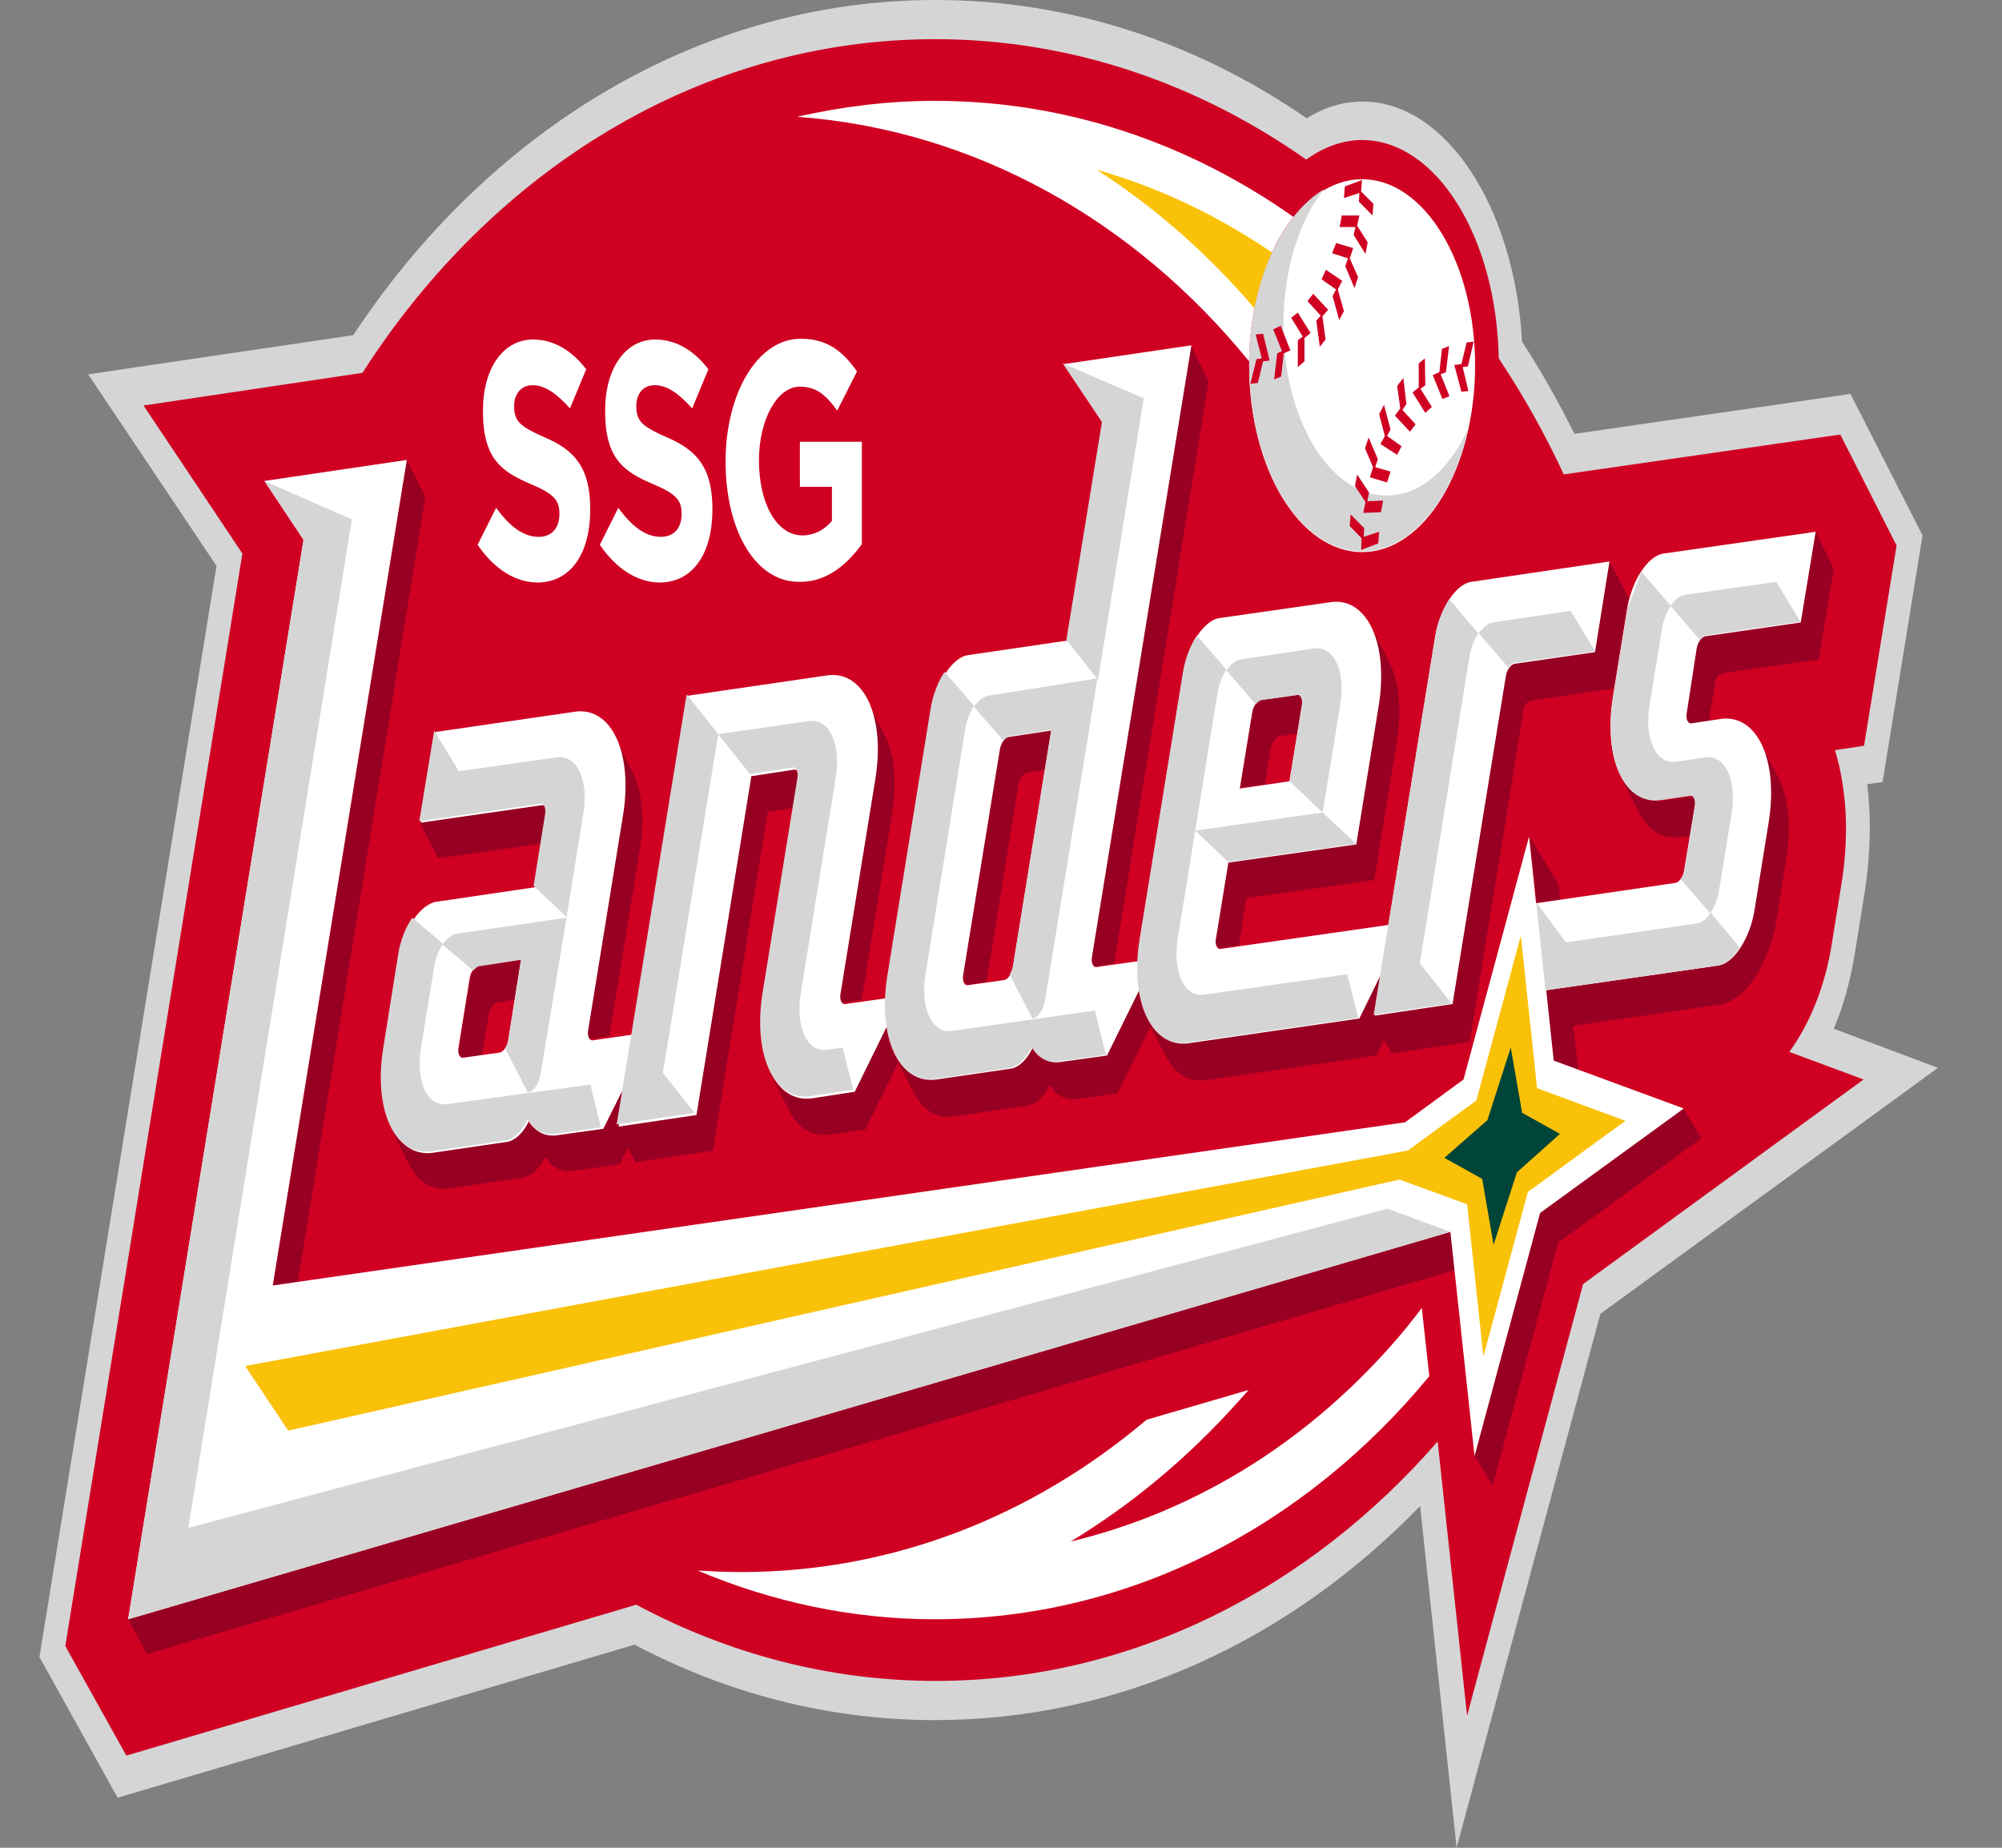 <svg width="26" height="24" viewBox="0 0 26 24" fill="none" xmlns="http://www.w3.org/2000/svg">
<rect x="0" y="0" width="26" height="24" fill="#808080" stroke="none"/>
<g clip-path="url(#clip0_328_3132)">
<path d="M23.815 13.362C23.941 13.069 24.032 12.73 24.089 12.382L24.215 11.6C24.26 11.317 24.283 11.025 24.283 10.742C24.283 10.554 24.272 10.365 24.249 10.186L24.449 10.158L24.968 6.954L24.032 5.117L20.447 5.635C20.241 5.22 20.013 4.815 19.767 4.438C19.671 2.695 18.78 1.319 17.695 1.319C17.438 1.319 17.199 1.395 16.97 1.536C15.549 0.556 13.905 0 12.146 0C9.075 0 6.335 1.706 4.588 4.353L1.145 4.862L2.812 7.35L0.512 21.522L1.528 23.35L8.241 21.362C9.435 21.993 10.753 22.342 12.146 22.342C14.555 22.342 16.759 21.296 18.443 19.562L18.917 24L20.784 17.065L25.168 13.87L23.815 13.362Z" fill="#D5D5D6"/>
<path d="M24.631 7.086L23.9 5.644L20.309 6.162C20.064 5.635 19.778 5.126 19.464 4.655C19.436 3.081 18.653 1.819 17.689 1.819C17.432 1.819 17.186 1.913 16.964 2.073C15.559 1.084 13.909 0.509 12.145 0.509C9.097 0.509 6.391 2.214 4.707 4.843L1.864 5.267L3.148 7.19L0.848 21.38L1.641 22.803L8.263 20.843C9.445 21.475 10.764 21.833 12.151 21.833C14.691 21.833 16.998 20.645 18.671 18.723L19.053 22.285L20.56 16.678L24.202 14.021L23.238 13.663C23.5 13.305 23.706 12.806 23.791 12.25L23.917 11.468C23.957 11.223 23.974 10.978 23.974 10.742C23.974 10.488 23.945 10.243 23.9 10.016C23.883 9.922 23.854 9.828 23.831 9.743L24.208 9.687L24.631 7.086Z" fill="#CF0022"/>
<path d="M18.065 17.479C16.912 18.78 15.473 19.646 13.904 20.023C14.697 19.543 15.434 18.93 16.09 18.195C16.13 18.148 16.176 18.101 16.216 18.054L14.891 18.44C13.424 19.684 11.603 20.419 9.622 20.419C9.434 20.419 9.245 20.41 9.062 20.4C10.022 20.805 11.061 21.032 12.139 21.032C14.68 21.032 16.963 19.816 18.562 17.875L18.465 16.989C18.345 17.149 18.208 17.319 18.065 17.479Z" fill="white"/>
<path d="M1.664 21.032L1.91 21.484L18.887 16.499L18.836 16L1.664 21.032ZM20.001 15.755L19.15 18.911L19.384 19.298L20.235 16.141L22.096 14.784L21.862 14.398L20.001 15.755ZM23.58 6.907L23.386 8.085L22.147 8.264C22.096 8.273 22.044 8.348 22.033 8.433L21.896 9.262C21.885 9.347 21.913 9.413 21.959 9.404L22.193 9.366L22.273 8.876C22.284 8.791 22.324 8.754 22.364 8.744L23.62 8.565L23.814 7.387L23.58 6.907ZM15.856 12.316L16.09 12.278L16.187 11.665L17.849 11.43L18.14 9.63C18.163 9.489 18.174 9.357 18.174 9.234C18.174 9.112 18.163 8.989 18.14 8.886C18.117 8.782 18.088 8.688 18.043 8.603C18.003 8.527 17.854 8.235 17.809 8.151C17.923 8.396 17.963 8.754 17.894 9.159L17.603 10.959L15.942 11.194L15.782 12.174C15.776 12.259 15.805 12.325 15.856 12.316Z" fill="#970022"/>
<path d="M19.869 9.102L20.959 8.942L21.125 7.906C21.13 7.858 21.142 7.821 21.153 7.774L20.902 7.284L20.714 8.462L19.652 8.612C19.6 8.622 19.549 8.697 19.538 8.782L18.847 13.032L17.836 13.182L17.928 12.626L17.637 13.22L15.422 13.54C15.085 13.588 14.845 13.305 14.782 12.843L14.36 13.701L13.749 13.786C13.595 13.804 13.469 13.738 13.395 13.597C13.326 13.748 13.218 13.861 13.115 13.87L12.145 14.012C11.808 14.059 11.568 13.776 11.505 13.314L11.083 14.172L10.529 14.257C10.301 14.285 10.118 14.172 10.004 13.946C10.05 14.04 10.198 14.332 10.238 14.407C10.278 14.483 10.324 14.549 10.375 14.605C10.426 14.652 10.489 14.7 10.552 14.718C10.62 14.737 10.689 14.747 10.769 14.737L11.237 14.671L11.665 13.804C11.728 13.927 11.825 14.115 11.854 14.172C11.893 14.247 11.939 14.313 11.991 14.37C12.042 14.417 12.105 14.464 12.168 14.483C12.236 14.502 12.305 14.511 12.384 14.502L13.355 14.36C13.458 14.341 13.566 14.238 13.635 14.087C13.709 14.219 13.829 14.294 13.989 14.275L14.514 14.2L14.942 13.333C15.005 13.456 15.102 13.644 15.13 13.701C15.17 13.776 15.216 13.842 15.267 13.899C15.319 13.946 15.382 13.993 15.444 14.012C15.513 14.03 15.581 14.04 15.661 14.03L17.876 13.71L17.973 13.512L18.076 13.682L19.087 13.531L19.783 9.244C19.794 9.159 19.834 9.112 19.869 9.102ZM23.111 10.129C23.071 10.054 22.923 9.762 22.877 9.677C22.991 9.922 23.031 10.28 22.963 10.685L22.78 11.816C22.723 12.184 22.506 12.513 22.306 12.542L20.074 12.862L20.171 13.776L20.497 13.899L20.434 13.324L22.329 13.05C22.66 13.003 22.98 12.523 23.071 11.948L23.197 11.166C23.22 11.025 23.231 10.893 23.231 10.77C23.231 10.648 23.22 10.525 23.197 10.421C23.18 10.308 23.151 10.214 23.111 10.129Z" fill="#970022"/>
<path d="M19.956 11.722L20.264 11.685L20.241 11.487L19.864 10.865L19.956 11.722ZM21.041 10.073C21.08 10.158 21.24 10.46 21.28 10.544C21.32 10.62 21.366 10.686 21.417 10.742C21.469 10.789 21.531 10.836 21.594 10.855C21.663 10.874 21.731 10.884 21.811 10.874L21.954 10.855L22.017 10.488C22.028 10.403 22 10.337 21.954 10.347L21.577 10.403C21.337 10.422 21.155 10.299 21.041 10.073ZM14.236 12.552L14.47 12.514L15.697 4.947L15.457 4.476L14.167 12.41C14.156 12.495 14.184 12.561 14.236 12.552ZM16.502 9.734C16.513 9.649 16.565 9.574 16.616 9.564L16.845 9.527L16.907 9.159C16.919 9.074 16.89 9.008 16.845 9.018L16.376 9.084C16.325 9.093 16.274 9.169 16.262 9.253L16.102 10.233L16.428 10.186L16.502 9.734ZM5.524 6.455L5.284 5.974L3.543 16.698L3.868 16.65L5.524 6.455ZM6.843 14.54C6.774 14.69 6.666 14.803 6.563 14.813L5.592 14.954C5.375 14.983 5.193 14.879 5.079 14.662L5.301 15.105C5.341 15.18 5.387 15.246 5.438 15.303C5.49 15.35 5.552 15.397 5.615 15.416C5.684 15.435 5.752 15.444 5.832 15.435L6.803 15.293C6.905 15.275 7.014 15.171 7.082 15.02C7.157 15.152 7.277 15.227 7.436 15.209L8.047 15.124L8.156 14.907L8.247 15.096L9.257 14.945L9.971 10.544L10.291 10.497L10.354 10.13C10.365 10.045 10.336 9.979 10.291 9.988L9.737 10.073L9.018 14.455L8.007 14.606L8.099 14.05L7.807 14.634L7.197 14.719C7.037 14.747 6.911 14.672 6.843 14.54ZM7.02 10.959L7.082 10.591C7.094 10.507 7.065 10.441 7.02 10.45L5.45 10.676L5.689 11.148L7.02 10.959Z" fill="#970022"/>
<path d="M6.025 13.739L6.259 13.701L6.345 13.192C6.356 13.107 6.407 13.032 6.459 13.023L6.687 12.985L6.773 12.467L6.219 12.551C6.168 12.561 6.116 12.636 6.105 12.721L5.962 13.607C5.945 13.682 5.973 13.748 6.025 13.739ZM12.579 12.787L12.813 12.749L13.224 10.205C13.235 10.12 13.286 10.045 13.338 10.036L13.566 9.998L13.652 9.48L13.098 9.564C13.047 9.574 12.995 9.649 12.984 9.734L12.51 12.646C12.499 12.73 12.527 12.796 12.579 12.787ZM7.68 13.494L7.914 13.456L8.308 11.044C8.331 10.902 8.343 10.771 8.343 10.648C8.343 10.525 8.331 10.403 8.308 10.299C8.286 10.196 8.257 10.101 8.211 10.017C8.171 9.941 8.023 9.649 7.977 9.564C8.091 9.809 8.131 10.168 8.063 10.573L7.612 13.352C7.6 13.437 7.629 13.503 7.68 13.494ZM10.957 13.023L11.191 12.985L11.585 10.573C11.608 10.431 11.619 10.299 11.619 10.177C11.619 10.054 11.608 9.932 11.585 9.828C11.562 9.725 11.534 9.63 11.488 9.546C11.448 9.47 11.3 9.178 11.254 9.093C11.368 9.338 11.408 9.696 11.34 10.101L10.889 12.881C10.877 12.966 10.906 13.032 10.957 13.023Z" fill="#970022"/>
<path d="M22.033 8.433C22.044 8.349 22.096 8.273 22.147 8.264L23.386 8.085L23.58 6.907L21.605 7.19C21.399 7.218 21.188 7.548 21.131 7.915L20.948 9.046C20.817 9.856 21.097 10.459 21.571 10.384L21.948 10.328C21.999 10.318 22.027 10.384 22.01 10.469L21.873 11.298C21.862 11.383 21.811 11.458 21.759 11.468L19.949 11.732L19.858 10.865L19.007 14.021L18.248 14.577L3.542 16.697L5.283 5.974L3.434 6.247L3.942 7.011L1.664 21.032L18.836 16L19.15 18.912L20.001 15.755L21.867 14.398L20.178 13.776L20.081 12.862L22.313 12.542C22.518 12.514 22.73 12.184 22.787 11.816L22.969 10.685C23.101 9.875 22.821 9.272 22.347 9.338L21.97 9.395C21.919 9.404 21.89 9.338 21.907 9.253L22.033 8.433Z" fill="white"/>
<path d="M17.69 7.171C18.5 7.171 19.157 6.087 19.157 4.749C19.157 3.412 18.5 2.328 17.69 2.328C16.88 2.328 16.223 3.412 16.223 4.749C16.223 6.087 16.88 7.171 17.69 7.171Z" fill="white"/>
<path d="M16.797 2.817C15.45 1.866 13.857 1.31 12.145 1.31C11.528 1.31 10.929 1.385 10.352 1.517C12.67 1.686 14.742 2.874 16.221 4.692C16.232 3.929 16.455 3.251 16.797 2.817ZM20.714 8.471L20.902 7.293L19.109 7.557C18.904 7.585 18.693 7.915 18.636 8.282L18.03 12.014L15.855 12.325C15.804 12.334 15.775 12.268 15.793 12.184L15.953 11.204L17.614 10.968L17.905 9.168C18.036 8.358 17.756 7.755 17.283 7.821L15.838 8.028C15.633 8.056 15.421 8.386 15.364 8.754L14.805 12.202C14.788 12.297 14.782 12.391 14.776 12.485L14.245 12.56C14.194 12.57 14.166 12.504 14.183 12.419L15.473 4.485L13.812 4.73L14.32 5.493L13.863 8.32L12.573 8.509C12.367 8.537 12.156 8.867 12.099 9.234L11.54 12.683C11.522 12.777 11.517 12.871 11.511 12.966L10.98 13.041C10.929 13.05 10.9 12.985 10.917 12.9L11.368 10.12C11.5 9.31 11.22 8.707 10.746 8.772L8.936 9.036L8.223 13.437L7.703 13.512C7.652 13.522 7.623 13.456 7.64 13.371L8.091 10.591C8.223 9.781 7.943 9.178 7.469 9.244L5.659 9.507L5.465 10.685L7.035 10.459C7.087 10.45 7.115 10.516 7.098 10.601L6.95 11.524L5.671 11.712C5.465 11.741 5.248 12.052 5.191 12.41L4.997 13.625C4.866 14.436 5.146 15.039 5.62 14.973L6.59 14.831C6.693 14.812 6.801 14.709 6.87 14.558C6.944 14.69 7.064 14.765 7.224 14.747L7.835 14.662L8.126 14.078L8.034 14.633L9.045 14.483L9.758 10.082L10.312 9.997C10.364 9.988 10.392 10.054 10.375 10.139L9.924 12.918C9.793 13.729 10.072 14.332 10.546 14.266L11.1 14.181L11.522 13.324C11.585 13.785 11.825 14.068 12.162 14.021L13.132 13.88C13.235 13.861 13.344 13.757 13.412 13.606C13.486 13.738 13.606 13.814 13.766 13.795L14.377 13.71L14.799 12.853C14.862 13.314 15.102 13.597 15.439 13.55L17.654 13.229L17.945 12.636L17.854 13.192L18.864 13.041L19.555 8.791C19.566 8.707 19.617 8.631 19.669 8.622L20.714 8.471ZM16.261 9.262C16.272 9.178 16.323 9.102 16.375 9.093L16.843 9.027C16.894 9.017 16.923 9.083 16.906 9.168L16.746 10.148L16.101 10.242L16.261 9.262ZM6.601 13.503C6.59 13.588 6.539 13.663 6.487 13.672L6.019 13.738C5.968 13.748 5.939 13.682 5.956 13.597L6.099 12.711C6.11 12.626 6.162 12.551 6.213 12.542L6.767 12.457L6.601 13.503ZM13.155 12.56C13.144 12.645 13.092 12.721 13.041 12.73L12.573 12.796C12.521 12.805 12.493 12.739 12.51 12.655L12.984 9.743C12.995 9.658 13.047 9.583 13.098 9.573L13.652 9.489L13.155 12.56Z" fill="white"/>
<path d="M5.811 14.341C5.549 14.379 5.394 14.049 5.469 13.597L5.64 12.551C5.657 12.438 5.703 12.334 5.754 12.259L5.354 11.92C5.269 12.042 5.2 12.212 5.172 12.391L4.978 13.607C4.846 14.417 5.126 15.02 5.6 14.954L6.57 14.813C6.673 14.794 6.782 14.69 6.85 14.539C6.924 14.671 7.044 14.747 7.204 14.728L7.804 14.643L7.667 14.087L5.811 14.341ZM9.328 9.536L8.917 9.018L8.009 14.605L9.02 14.454L8.609 13.936L9.328 9.536ZM13.803 4.721L14.312 5.475L13.849 8.311L14.26 8.829L14.854 5.173L13.803 4.721ZM17.177 10.553L15.522 10.789L15.95 11.194L17.611 10.959L17.177 10.553ZM18.822 7.783C18.736 7.915 18.667 8.085 18.639 8.273L17.84 13.182L18.85 13.032L18.439 12.513L19.084 8.528C19.101 8.414 19.147 8.311 19.198 8.226L18.822 7.783ZM19.387 8.085C19.324 8.094 19.261 8.151 19.204 8.226L19.587 8.669C19.609 8.641 19.632 8.622 19.655 8.612L20.717 8.462L20.397 7.934L19.387 8.085ZM10.943 13.607L10.744 13.635C10.481 13.672 10.327 13.343 10.401 12.89L10.852 10.111C10.926 9.668 10.772 9.328 10.51 9.366L9.328 9.536L9.739 10.054L10.293 9.969C10.344 9.96 10.373 10.026 10.355 10.111L9.904 12.89C9.773 13.701 10.053 14.304 10.527 14.238L11.08 14.153L10.943 13.607Z" fill="#D5D5D6"/>
<path d="M7.358 11.92L5.931 12.127C5.868 12.137 5.799 12.193 5.748 12.269L6.147 12.608C6.17 12.579 6.193 12.561 6.216 12.551L6.77 12.466L6.604 13.503C6.598 13.541 6.581 13.588 6.559 13.616L6.855 14.191C6.93 14.181 7.004 14.068 7.021 13.946L7.358 11.92ZM7.232 9.837L5.959 10.017L5.639 9.489L5.445 10.667L7.015 10.441C7.067 10.431 7.095 10.497 7.078 10.582L6.93 11.505L7.358 11.911L7.575 10.572C7.649 10.139 7.495 9.8 7.232 9.837ZM17.063 8.424L16.109 8.565C16.047 8.575 15.984 8.631 15.927 8.707L16.309 9.15C16.332 9.121 16.355 9.102 16.378 9.093L16.846 9.027C16.897 9.018 16.926 9.084 16.909 9.168L16.749 10.148L17.177 10.554L17.405 9.159C17.48 8.716 17.325 8.386 17.063 8.424ZM23.068 7.557L21.875 7.727C21.812 7.736 21.75 7.793 21.693 7.868L22.075 8.311C22.098 8.283 22.121 8.264 22.144 8.254L23.382 8.075L23.068 7.557Z" fill="#D5D5D6"/>
<path d="M21.316 7.425L21.698 7.868C21.647 7.953 21.601 8.057 21.584 8.17L21.424 9.15C21.35 9.593 21.504 9.932 21.767 9.894L22.143 9.838C22.406 9.8 22.56 10.13 22.486 10.582L22.326 11.562C22.309 11.675 22.263 11.779 22.212 11.864L21.829 11.421C21.852 11.392 21.864 11.355 21.875 11.307L22.012 10.478C22.024 10.393 21.995 10.328 21.949 10.337L21.573 10.393C21.099 10.46 20.819 9.866 20.95 9.055L21.133 7.915" fill="#D5D5D6"/>
<path d="M22.217 11.854C22.166 11.939 22.097 11.986 22.035 11.995L20.339 12.24L19.951 11.722L20.071 12.862L22.303 12.542C22.406 12.523 22.508 12.438 22.594 12.306L22.217 11.854ZM14.219 13.126L12.364 13.39C12.101 13.428 11.947 13.098 12.021 12.645L12.535 9.47C12.552 9.357 12.598 9.253 12.649 9.168L12.267 8.726C12.181 8.857 12.113 9.027 12.084 9.216L11.525 12.664C11.393 13.475 11.673 14.078 12.147 14.012L13.117 13.87C13.22 13.852 13.329 13.748 13.397 13.597C13.471 13.729 13.591 13.805 13.751 13.786L14.362 13.701L14.219 13.126ZM17.496 12.655L15.641 12.919C15.378 12.956 15.224 12.627 15.298 12.174L15.812 8.999C15.829 8.886 15.875 8.782 15.926 8.697L15.544 8.254C15.458 8.386 15.389 8.556 15.361 8.744L14.801 12.193C14.67 13.004 14.95 13.607 15.424 13.541L17.639 13.22L17.496 12.655Z" fill="#D5D5D6"/>
<path d="M18.836 16L18.02 15.699L2.446 19.845L4.57 6.747L3.434 6.248L3.942 7.011L1.664 21.032L18.836 16Z" fill="#D5D5D6"/>
<path d="M12.831 9.037C12.768 9.046 12.706 9.103 12.648 9.178L13.031 9.621C13.054 9.593 13.077 9.574 13.099 9.564L13.653 9.48L13.156 12.542C13.151 12.58 13.134 12.627 13.111 12.655L13.408 13.23C13.482 13.22 13.556 13.107 13.573 12.985L14.253 8.811L12.831 9.037Z" fill="#D5D5D6"/>
<path d="M19.962 14.134L19.751 12.155L19.174 14.294L18.283 14.944L3.184 17.743L3.743 18.582L18.175 15.321L19.054 15.642L19.265 17.62L19.842 15.482L21.109 14.558L19.962 14.134Z" fill="#FAC109"/>
<path d="M19.62 13.606L19.768 14.454L20.259 14.728L19.7 15.227L19.397 16.169L19.249 15.312L18.758 15.039L19.317 14.549L19.62 13.606Z" fill="#004537"/>
<path d="M16.52 3.279C15.812 2.799 15.047 2.431 14.242 2.205C14.99 2.686 15.681 3.289 16.292 4.005C16.343 3.741 16.423 3.496 16.52 3.279Z" fill="#FAC109"/>
<path d="M18.009 6.436C17.267 6.436 16.668 5.447 16.668 4.222C16.668 3.505 16.873 2.865 17.193 2.459C16.628 2.799 16.223 3.694 16.223 4.74C16.223 6.078 16.879 7.161 17.69 7.161C18.323 7.161 18.866 6.492 19.071 5.56C18.826 6.097 18.443 6.436 18.009 6.436Z" fill="#D5D5D6"/>
<path d="M18.059 5.578L17.974 5.258L17.911 5.38L17.985 5.663L17.928 5.767L18.145 5.908L18.202 5.795L18.014 5.663L18.059 5.578ZM18.265 5.249L18.225 4.909L18.145 5.013L18.185 5.305L18.116 5.399L18.311 5.607L18.385 5.512L18.213 5.324L18.265 5.249ZM18.51 5.004L18.505 4.655L18.425 4.721V5.032L18.345 5.098L18.51 5.362L18.596 5.286L18.448 5.051L18.51 5.004ZM18.779 4.834L18.819 4.495L18.727 4.532L18.693 4.834L18.607 4.872L18.733 5.183L18.824 5.145L18.71 4.862L18.779 4.834ZM19.064 4.759L19.138 4.438L19.047 4.448L18.979 4.73L18.887 4.74L18.979 5.088L19.07 5.079L18.996 4.768L19.064 4.759ZM17.894 5.965L17.774 5.682L17.728 5.823L17.831 6.068L17.791 6.2L18.014 6.266L18.059 6.125L17.86 6.068L17.894 5.965ZM17.78 6.398L17.625 6.163L17.597 6.313L17.734 6.521L17.705 6.662L17.934 6.653L17.962 6.502L17.757 6.511L17.78 6.398ZM17.717 6.86L17.54 6.681L17.529 6.832L17.683 6.992L17.677 7.143L17.899 7.058L17.911 6.907L17.711 6.973L17.717 6.86ZM17.431 3.647L17.22 3.505L17.163 3.628L17.352 3.76L17.306 3.845L17.392 4.156L17.454 4.042L17.374 3.76L17.431 3.647ZM17.055 3.816L16.98 3.911L17.152 4.099L17.095 4.165L17.14 4.504L17.215 4.41L17.174 4.108L17.249 4.024L17.055 3.816ZM16.855 4.061L16.769 4.127L16.918 4.372L16.855 4.419V4.768L16.941 4.693V4.391L17.02 4.325L16.855 4.061ZM16.632 4.231L16.535 4.278L16.649 4.561L16.587 4.589L16.547 4.928L16.638 4.891L16.672 4.589L16.758 4.551L16.632 4.231ZM16.404 4.335L16.307 4.344L16.387 4.655L16.318 4.664L16.238 4.985L16.335 4.975L16.404 4.693L16.489 4.683L16.404 4.335ZM17.591 3.741L17.637 3.6L17.529 3.355L17.574 3.223L17.352 3.157L17.3 3.289L17.506 3.355L17.471 3.458L17.591 3.741ZM17.58 3.053L17.734 3.298L17.762 3.147L17.625 2.931L17.654 2.799H17.426L17.397 2.949H17.603L17.58 3.053ZM17.648 2.62L17.825 2.799L17.837 2.648L17.677 2.488L17.688 2.337L17.466 2.422L17.454 2.572L17.654 2.507L17.648 2.62Z" fill="#CF0022"/>
<path d="M6.203 7.076L6.443 6.596C6.608 6.822 6.785 6.973 6.997 6.973C7.162 6.973 7.265 6.86 7.265 6.681V6.671C7.265 6.502 7.202 6.417 6.888 6.285C6.511 6.125 6.272 5.955 6.272 5.343V5.333C6.272 4.777 6.54 4.41 6.922 4.41C7.191 4.41 7.425 4.551 7.613 4.796L7.402 5.305C7.236 5.117 7.077 5.003 6.917 5.003C6.763 5.003 6.677 5.126 6.677 5.267V5.277C6.677 5.475 6.757 5.541 7.077 5.682C7.453 5.842 7.665 6.068 7.665 6.605V6.615C7.665 7.227 7.385 7.566 6.98 7.566C6.711 7.566 6.426 7.406 6.203 7.076ZM7.79 7.076L8.03 6.596C8.195 6.822 8.372 6.973 8.584 6.973C8.749 6.973 8.852 6.86 8.852 6.681V6.671C8.852 6.502 8.789 6.417 8.475 6.285C8.098 6.125 7.859 5.955 7.859 5.343V5.333C7.859 4.777 8.127 4.41 8.509 4.41C8.778 4.41 9.012 4.551 9.2 4.796L8.989 5.305C8.823 5.117 8.664 5.003 8.504 5.003C8.344 5.003 8.264 5.126 8.264 5.267V5.277C8.264 5.475 8.344 5.541 8.664 5.682C9.04 5.842 9.252 6.068 9.252 6.605V6.615C9.252 7.227 8.972 7.566 8.567 7.566C8.298 7.566 8.013 7.406 7.79 7.076ZM9.423 5.993C9.423 5.117 9.834 4.4 10.399 4.4C10.736 4.4 10.936 4.551 11.13 4.824L10.873 5.333C10.73 5.135 10.605 5.022 10.388 5.022C10.091 5.022 9.857 5.456 9.857 5.974V5.983C9.857 6.549 10.091 6.954 10.422 6.954C10.57 6.954 10.702 6.888 10.804 6.766V6.323H10.388V5.738H11.193V7.067C11.004 7.331 10.736 7.557 10.399 7.557C9.823 7.576 9.423 6.907 9.423 5.993Z" fill="white"/>
</g>
<defs>
<clipPath id="clip0_328_3132">
<rect width="24.662" height="24" fill="white" transform="translate(0.512)"/>
</clipPath>
</defs>
</svg>
